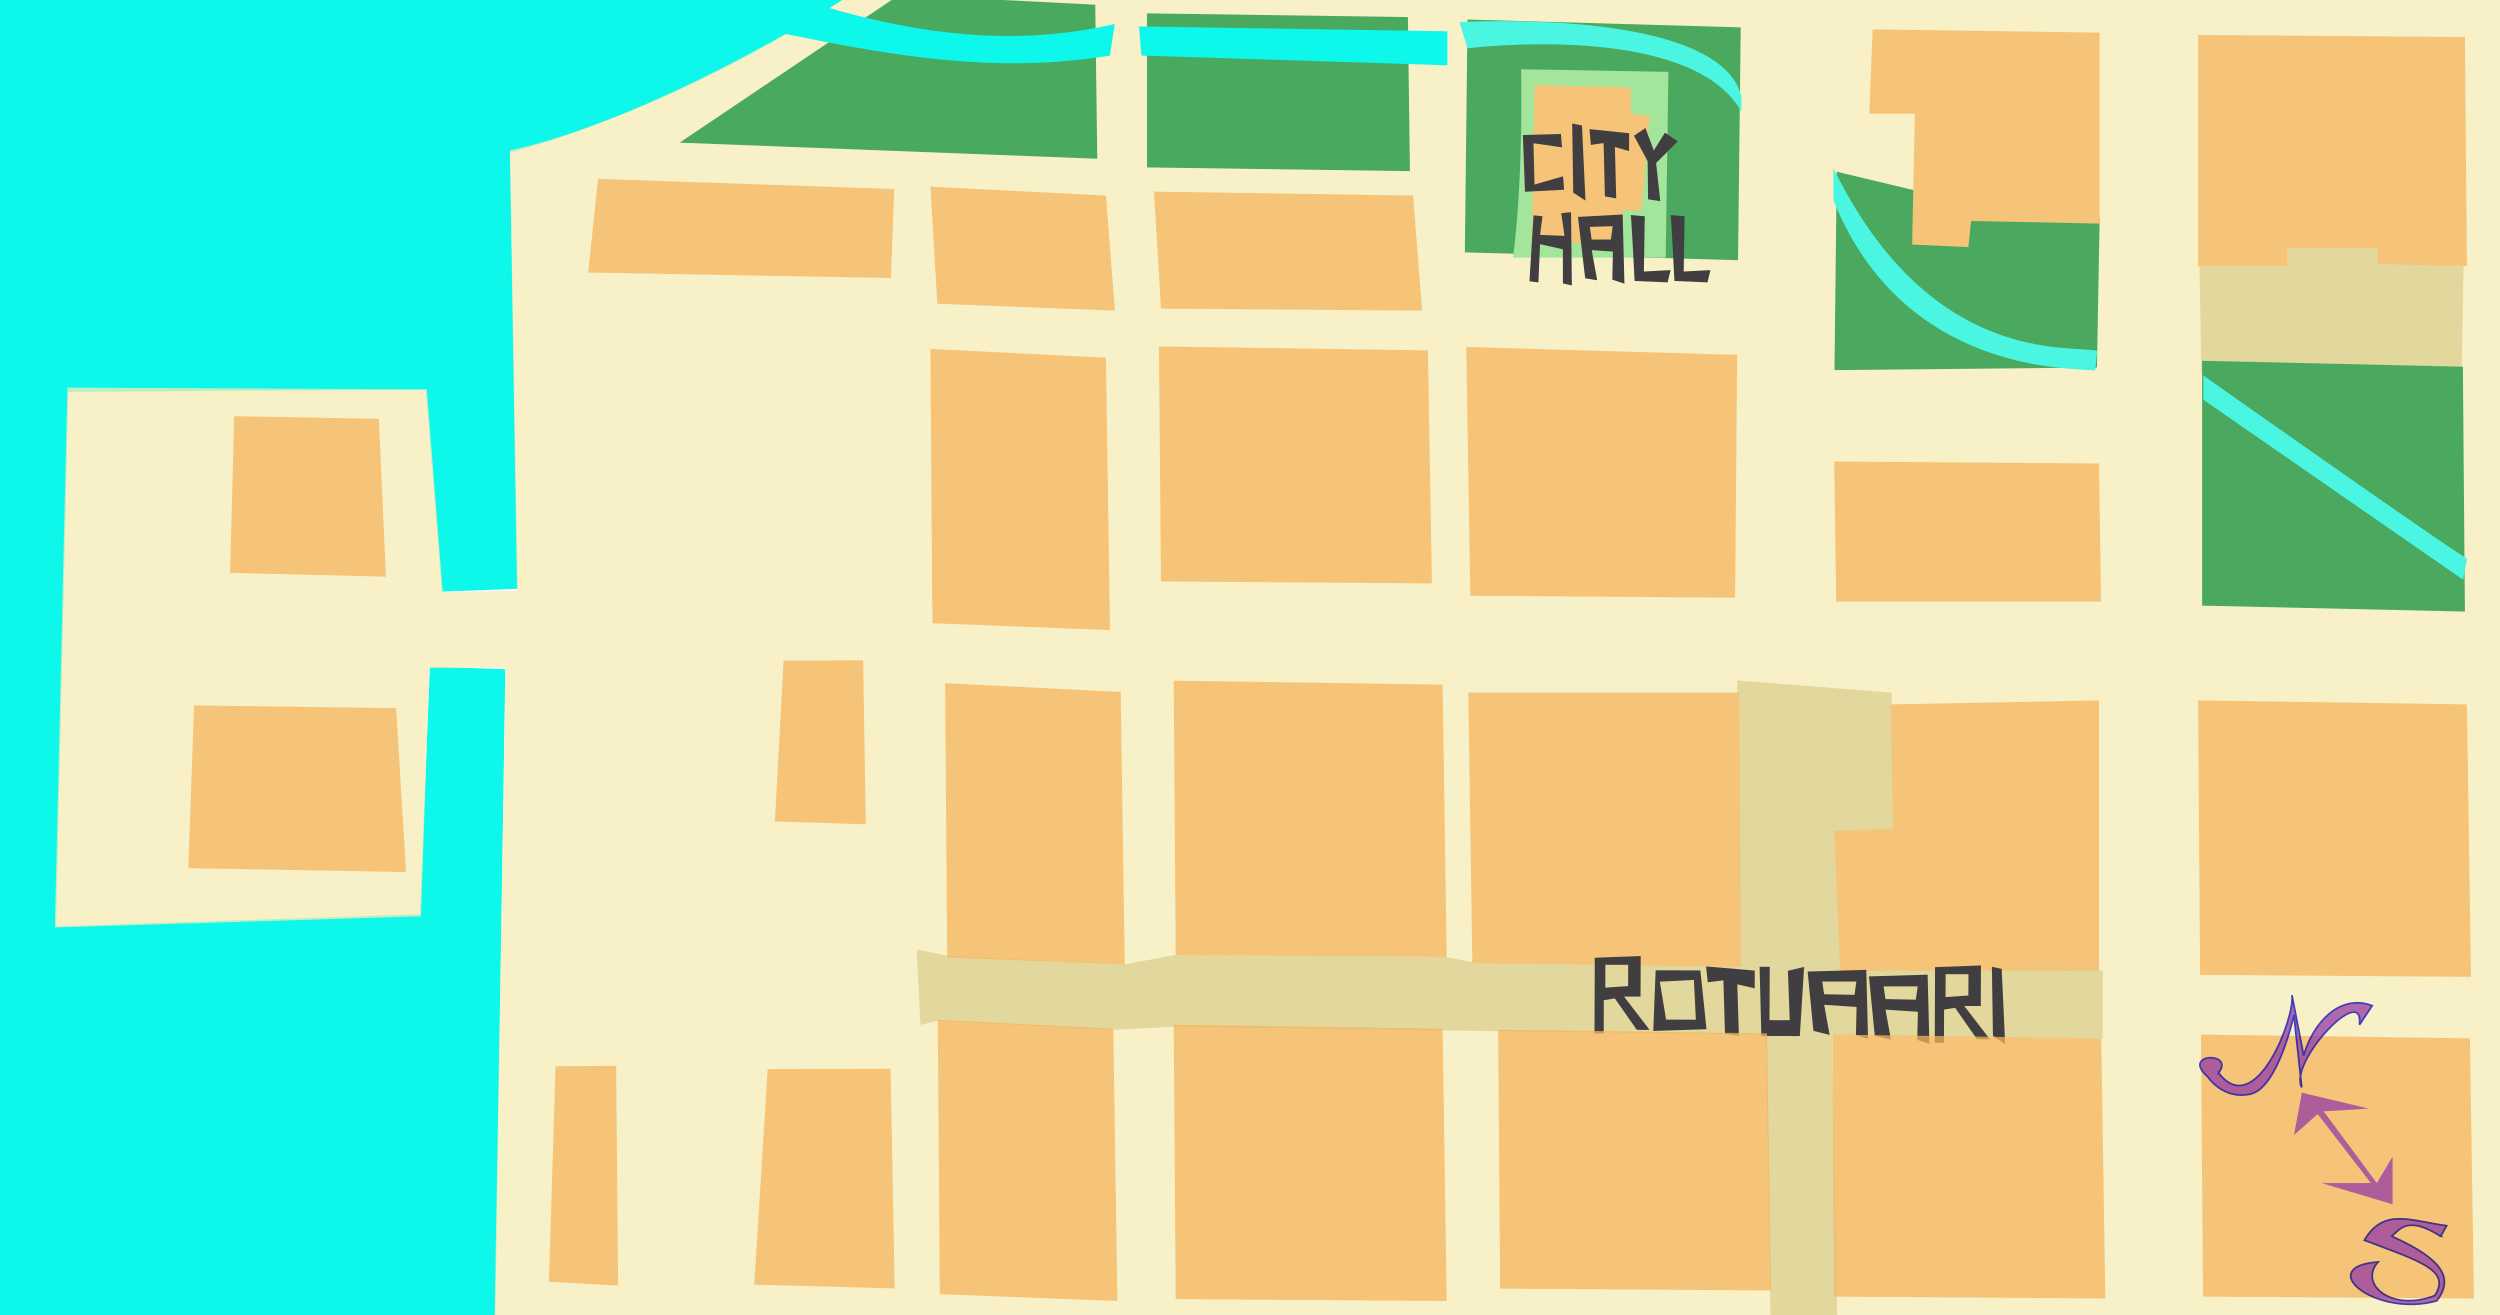 <?xml version="1.0" encoding="UTF-8" standalone="no"?>
<!-- Created with Inkscape (http://www.inkscape.org/) -->

<svg
   xmlns:dc="http://purl.org/dc/elements/1.1/"
   xmlns:cc="http://creativecommons.org/ns#"
   xmlns:rdf="http://www.w3.org/1999/02/22-rdf-syntax-ns#"
   xmlns:svg="http://www.w3.org/2000/svg"
   xmlns="http://www.w3.org/2000/svg"
   xmlns:sodipodi="http://sodipodi.sourceforge.net/DTD/sodipodi-0.dtd"
   xmlns:inkscape="http://www.inkscape.org/namespaces/inkscape"
   version="1.1"
   width="673"
   height="354"
   id="svg2987"
   inkscape:version="0.48.4 r9939"
   sodipodi:docname="gamearea.svg"
   inkscape:export-filename="C:\Users\paalaves.CSE-PC36\Desktop\SAG-promo\gamearea.png"
   inkscape:export-xdpi="66.007767"
   inkscape:export-ydpi="66.007767">
  <sodipodi:namedview
     pagecolor="#ffffff"
     bordercolor="#666666"
     borderopacity="1"
     objecttolerance="10"
     gridtolerance="10"
     guidetolerance="10"
     inkscape:pageopacity="0"
     inkscape:pageshadow="2"
     inkscape:window-width="1064"
     inkscape:window-height="895"
     id="namedview45"
     showgrid="false"
     inkscape:zoom="1.2"
     inkscape:cx="341.86281"
     inkscape:cy="259.23964"
     inkscape:window-x="127"
     inkscape:window-y="90"
     inkscape:window-maximized="0"
     inkscape:current-layer="svg2987" />
  <defs
     id="defs2991" />
  <path
     style="fill:#0df7ea;fill-opacity:1;stroke:none"
     d="M 238.644,-7.912 C 206.539,14.252 172.926,31.139 137.337,41.108 l 2.026,117.394 -20.417,0.768 -4.322,-54.314 -96.242,0.531 -3.268,143.873 97.876,-3.248 2.745,-66.646 20.294,0.694 -2.672,174.493 -137.198,-0.474 1.307,-364.052 z"
     id="path4016"
     inkscape:connector-curvature="0"
     sodipodi:nodetypes="cccccccccccccc" />
  <path
     style="opacity:0.739;fill:#f6ecb4;fill-opacity:1;stroke:none"
     d="m 238.698,-7.51 c -30.064,19.95 -72.296,41.859 -101.438,47.969 l 1.906,118.5 -19.969,0.406 -4.281,-54.531 -96.781,-0.5 -3.375,145.344 98.594,-3 2.219,-66.844 20.545,-0.19 -3.013,176.315 549.062,9.125 -6.875,-365.937 z"
     id="path3850-7"
     inkscape:connector-curvature="0"
     sodipodi:nodetypes="cccccccccccccc" />
  <path
     d="m 592.501,278.507 0.544,70.545 72.948,0.508 -1.089,-70.037 z"
     id="path3787-1"
     style="opacity:0.739;fill:#f4b55c;fill-opacity:1;stroke:none"
     inkscape:connector-curvature="0"
     sodipodi:nodetypes="ccccc" />
  <g
     transform="matrix(0.834,0,0,0.797,380.49,0.803)"
     id="g3884"
     style="opacity:0.739">
    <path
       d="m 253.585,79.545 0.737,45.207 84.037,2.26 0.737,-48.221 z"
       id="path3837"
       style="fill:#dace8d;fill-opacity:1;stroke:none"
       inkscape:connector-curvature="0" />
    <path
       d="m -160.343,319.69 10.43,2.202 56.952,2.765 16.339,-3.152 86.899,0.706 8.852,1.815 86.193,1.075 -0.799,-96.276 49.822,4.124 0.449,47.158 -18.268,-0.181 2.215,46.418 83.793,0.559 -0.043,22.842 -87.418,-1.129 1.726,96.107 -21.518,-0.039 -1.593,-96.171 -191.103,-2.684 -20.176,1.014 -56.198,-3.054 -5.344,1.384 z"
       id="path3835"
       style="fill:#dace8d;fill-opacity:1;stroke:none"
       inkscape:connector-curvature="0"
       sodipodi:nodetypes="ccccccccccccccccccccccc" />
    <path
       d="M 16.599,84.236 17.464,5.589 105.65,8.24 104.785,86.887 z"
       id="path2997"
       style="fill:#0d913a;fill-opacity:1;stroke:none"
       inkscape:connector-curvature="0" />
    <path
       d="M 32.162,86.003 C 35.62,57.725 34.755,22.378 34.755,22.378 L 82.307,23.262 81.442,86.003 z"
       id="path2999"
       style="fill:#84e18b;fill-opacity:1;stroke:none"
       inkscape:connector-curvature="0" />
    <path
       d="m 67.609,80.701 0,-10.604 6.052,0 2.594,-31.812 -6.052,-0.884 0,-8.837 -31.124,-0.884 -0.865,53.904 z"
       id="path3001"
       style="fill:#f4b55c;fill-opacity:1;stroke:none"
       inkscape:connector-curvature="0" />
    <path
       d="m 164.231,63.902 -27.584,-6.911 -0.737,67.01 84.728,-0.884 0.865,-50.369 c 0,0 -58.212,-8.385 -57.271,-8.846 z"
       id="path3005"
       style="fill:#0d913a;fill-opacity:1;stroke:none"
       inkscape:connector-curvature="0" />
    <path
       d="m 147.149,37.401 1.077,-28.494 73.276,1.1 0,64.508 -41.499,-0.884 -0.865,8.837 -18.156,-0.884 0.865,-44.184 z"
       id="path3003"
       style="fill:#f4b55c;fill-opacity:1;stroke:none"
       inkscape:connector-curvature="0" />
    <path
       d="m 17.464,15.309 c 0,0 71.926,-9.456 88.414,21.442 l -0.016,-5.269 C 98.475,1.23 14.87,6.472 14.87,6.472 z"
       id="path3007"
       style="fill:#0df7ea;fill-opacity:1;stroke:none"
       inkscape:connector-curvature="0" />
    <path
       d="m 135.571,66.664 c 22.552,58.362 75.841,56.572 84.499,57.457 l 0.636,-6.602 c -8.04,-2.24 -53.551,5.727 -85.119,-61.692 z"
       id="path3777"
       style="fill:#0df7ea;fill-opacity:1;stroke:none"
       inkscape:connector-curvature="0" />
    <path
       d="m 17.059,116.188 87.439,2.668 -0.653,82.034 -85.481,-0.667 z"
       id="path3779"
       style="fill:#f4b55c;fill-opacity:1;stroke:none"
       inkscape:connector-curvature="0" />
    <path
       d="m 135.818,154.871 0.653,47.353 85.481,0 -0.653,-46.686 z"
       id="path3781"
       style="fill:#f4b55c;fill-opacity:1;stroke:none"
       inkscape:connector-curvature="0" />
    <path
       d="m 17.711,232.904 1.305,91.372 86.786,1.334 -0.653,-92.706 z"
       id="path3783"
       style="fill:#f4b55c;fill-opacity:1;stroke:none"
       inkscape:connector-curvature="0" />
    <path
       d="m 154.089,236.905 0.653,42.018 -18.923,0.667 1.958,47.353 83.523,0 0,-91.372 z"
       id="path3785"
       style="fill:#f4b55c;fill-opacity:1;stroke:none"
       inkscape:connector-curvature="0" />
    <path
       d="m 253.273,235.571 0.653,92.706 87.439,0.667 -1.305,-92.039 z"
       id="path3787"
       style="fill:#f4b55c;fill-opacity:1;stroke:none"
       inkscape:connector-curvature="0" />
    <path
       d="m 253.273,88.843 28.711,0 0,-6.003 29.364,0 0,5.336 28.711,0.667 -0.653,-77.366 -86.134,-0.667 z"
       id="path3789"
       style="fill:#f4b55c;fill-opacity:1;stroke:none"
       inkscape:connector-curvature="0" />
    <path
       d="m 254.578,120.857 84.176,2.001 0.653,82.701 -84.829,-2.001 z"
       id="path3820"
       style="fill:#0d913a;fill-opacity:1;stroke:none"
       inkscape:connector-curvature="0" />
    <path
       d="m 254.984,134.026 83.847,60.792 1.289,-7.269 c 1.748,2.428 -85.119,-61.692 -85.119,-61.692 z"
       id="path3818"
       style="fill:#0df7ea;fill-opacity:1;stroke:none"
       inkscape:connector-curvature="0" />
    <g
       transform="matrix(0.546,0,0,0.558,-56.025,-58.036)"
       id="g3866">
      <path
         d="m 236.969,680.908 -27.131,1.021 -0.17,45.774 5.443,0.029 0.057,-20.101 6.52,-1.079 12.956,19.021 7.598,0.029 -15.139,-20.159 9.781,0.029 0.085,-24.564 z m -20.866,5.28 13.495,0.029 -0.057,12.895 -13.495,0.934 z"
         id="path3791"
         style="fill:#000010;fill-opacity:1;stroke:none"
         inkscape:connector-curvature="0"
         sodipodi:nodetypes="ccccccccccccccccc" />
      <path
         d="m 245.82,689.529 -1.414,36.719 31.469,-1.049 -3.617,-35.58 z m 22.623,5.815 1.151,24.099 -17.625,-0.06 -3.683,-22.96 20.157,-1.079 z"
         id="path3795"
         style="fill:#000010;fill-opacity:1;stroke:none"
         inkscape:connector-curvature="0"
         sodipodi:nodetypes="ccccccccccc" />
      <path
         d="m 286.801,727.919 -0.925,-32.302 -9.262,1.156 -0.998,-9.574 28.797,2.517 -0.035,10.766 -10.28,-2.437 0.929,31.105 z"
         id="path3799"
         style="fill:#000010;fill-opacity:1;stroke:none"
         inkscape:connector-curvature="0"
         sodipodi:nodetypes="ccccccccc" />
      <path
         d="m 307.268,687.395 1.04,41.871 22.728,0.085 2.548,-41.858 -9.578,2.357 1.085,29.909 -11.962,-0.044 0.12,-32.297 z"
         id="path3801"
         style="fill:#000010;fill-opacity:1;stroke:none"
         inkscape:connector-curvature="0"
         sodipodi:nodetypes="ccccccccc" />
      <path
         d="m 370.344,689.248 -34.688,1.062 3.438,35.906 9.562,2.438 -3.219,-18.219 19.156,1.281 -0.375,17 7.156,2.406 z m -26.031,7.094 20.156,0 -1.094,8.062 -17.969,-0.375 z"
         id="path3803"
         style="fill:#000010;fill-opacity:1;stroke:none"
         inkscape:connector-curvature="0"
         sodipodi:nodetypes="cccccccccccccc" />
      <path
         d="m 445.217,729.3 -0.629,-41.871 5.787,1.232 2.069,45.468 z"
         id="path3805"
         style="fill:#000010;fill-opacity:1;stroke:none"
         inkscape:connector-curvature="0"
         sodipodi:nodetypes="ccccc" />
      <path
         d="m 438.12,686.597 -27.131,1.021 -0.17,45.774 5.443,0.029 0.057,-20.101 6.52,-1.079 12.956,19.021 7.598,0.029 -15.139,-20.159 9.781,0.029 0.085,-24.564 z m -20.866,5.28 13.495,0.029 -0.057,12.895 -13.495,0.934 z"
         id="path3812"
         style="fill:#000010;fill-opacity:1;stroke:none"
         inkscape:connector-curvature="0"
         sodipodi:nodetypes="ccccccccccccccccc" />
      <path
         d="m 406.607,692.178 -34.688,1.062 3.438,35.906 9.562,2.438 -3.219,-18.219 19.156,1.281 -0.375,17 7.156,2.406 z m -26.031,7.094 20.156,0 -1.094,8.062 -17.969,-0.375 z"
         id="path3817"
         style="fill:#000010;fill-opacity:1;stroke:none"
         inkscape:connector-curvature="0"
         sodipodi:nodetypes="cccccccccccccc" />
    </g>
    <g
       transform="matrix(0.546,0,0,0.558,-56.025,-58.036)"
       id="g3845">
      <path
         d="m 197.105,218.819 -0.629,-41.871 5.787,1.232 2.069,45.468 z"
         id="path3821"
         style="fill:#000010;fill-opacity:1;stroke:none"
         inkscape:connector-curvature="0" />
      <path
         d="m 215.806,221.079 -0.753,-32.302 -7.535,1.156 -0.812,-9.574 23.425,2.517 -0.028,10.766 -8.362,-2.437 0.756,31.105 z"
         id="path3823"
         style="fill:#000010;fill-opacity:1;stroke:none"
         inkscape:connector-curvature="0" />
      <path
         d="m 241.352,222.847 -0.263,-23.059 -8.1,-15.389 6.779,-4.715 4.94,13.611 6.579,-10.762 7.622,5.229 -12.816,13.094 2.452,23.108 z"
         id="path3825"
         style="fill:#000010;fill-opacity:1;stroke:none"
         inkscape:connector-curvature="0" />
      <path
         d="m 226.319,232.028 -26.423,1.476 4.264,37.146 7.083,1.198 -3.219,-18.219 12.545,0.868 -0.375,17 7.156,2.406 z m -19.42,7.507 13.545,-0.413 -1.094,8.062 -11.357,0.038 z"
         id="path3829"
         style="fill:#000010;fill-opacity:1;stroke:none"
         inkscape:connector-curvature="0" />
      <path
         d="m 239.384,233.126 -0.527,33.435 15.792,-0.86 -1.76,7.435 -19.519,-0.859 c 0,0 -1.936,-39.875 -2.27,-39.908 z"
         id="path3831"
         style="fill:#000010;fill-opacity:1;stroke:none"
         inkscape:connector-curvature="0" />
      <path
         d="m 189.824,183.285 -22.5,0.625 1.25,34.375 23.125,-1.25 -0.625,-8.125 -16.875,5 -0.625,-25 16.875,2.5 z"
         id="path3839"
         style="fill:#000010;fill-opacity:1;stroke:none"
         inkscape:connector-curvature="0" />
      <path
         d="m 173.624,232.5 5.302,0.625 -1.446,11.25 14.459,0.625 -1.928,-13.75 5.784,-0.625 0.482,44.375 -5.302,-1.25 0,-20.625 -13.495,-3.125 -0.964,23.125 -5.302,-0.625 z"
         id="path3841"
         style="fill:#000010;fill-opacity:1;stroke:none"
         inkscape:connector-curvature="0" />
      <path
         d="m 262.938,233.126 -0.527,33.435 15.792,-0.86 -1.76,7.435 -19.519,-0.859 c 0,0 -1.936,-39.875 -2.27,-39.908 z"
         id="path3843"
         style="fill:#000010;fill-opacity:1;stroke:none"
         inkscape:connector-curvature="0" />
    </g>
    <path
       d="m 284.236,382.398 2.542,-14.325 21.609,5.372 -14.584,0.916 17.171,24.214 5.092,-8.922 0,16.115 -22.88,-7.162 15.848,-0.031 -17.171,-23.309 z"
       id="path3878"
       style="fill:#9539a4;fill-opacity:1;stroke:none"
       inkscape:connector-curvature="0"
       sodipodi:nodetypes="ccccccccccc" />
    <path
       d="m 259.88,361.372 c 5.464,-7.296 -12.338,-6.781 -3.475,1.335 0,0 5.028,8.016 13.901,5.786 8.873,-2.231 13.901,-26.703 13.901,-26.703 l 2.527,24.478 c -4.404,-8.57 20.313,-35.861 18.64,-21.14 l 4.107,-6.453 c -10.643,-4.208 -19.229,6.079 -22.116,16.912 L 283.575,335.113 c 1.205,7.031 -11.655,42.707 -23.695,26.258 z"
       id="path3880"
       style="fill:#9539a4;fill-opacity:1;stroke:#0000b3;stroke-width:0.585px;stroke-linecap:butt;stroke-linejoin:miter;stroke-opacity:1"
       inkscape:connector-curvature="0"
       sodipodi:nodetypes="ccsccccccc" />
    <path
       d="m 331.597,416.559 1.896,-3.56 c -11.762,-1.671 -20.303,-6.17 -26.539,4.896 17.854,7.097 28.077,10.096 22.747,18.692 -13.86,5.703 -24.764,-3.79 -18.324,-11.349 -20.828,1.636 -0.926,18.92 18.956,13.129 5.349,-7.348 2.507,-13.806 -14.533,-21.808 2.889,-2.77 5.458,-6.796 15.797,0 z"
       id="path3882"
       style="fill:#9539a4;fill-opacity:1;stroke:#000088;stroke-width:0.585px;stroke-linecap:butt;stroke-linejoin:miter;stroke-opacity:1"
       inkscape:connector-curvature="0"
       sodipodi:nodetypes="cccccccc" />
  </g>
  <path
     d="m 493.263,278.507 0.544,70.545 72.948,0.508 -1.089,-70.037 z"
     id="path3787-7"
     style="opacity:0.739;fill:#f4b55c;fill-opacity:1;stroke:none"
     inkscape:connector-curvature="0"
     sodipodi:nodetypes="ccccc" />
  <path
     d="m 403.287,277.183 0.544,69.717 72.948,0.502 -1.089,-69.216 z"
     id="path3787-4"
     style="opacity:0.739;fill:#f4b55c;fill-opacity:1;stroke:none"
     inkscape:connector-curvature="0"
     sodipodi:nodetypes="ccccc" />
  <path
     d="m 315.957,275.86 0.544,73.854 72.948,0.531 -1.089,-73.323 z"
     id="path3787-1-0"
     style="opacity:0.739;fill:#f4b55c;fill-opacity:1;stroke:none"
     inkscape:connector-curvature="0"
     sodipodi:nodetypes="ccccc" />
  <path
     d="m 315.957,183.238 0.544,73.854 72.948,0.531 -1.089,-73.323 z"
     id="path3787-1-9"
     style="opacity:0.739;fill:#f4b55c;fill-opacity:1;stroke:none"
     inkscape:connector-curvature="0"
     sodipodi:nodetypes="ccccc" />
  <path
     d="m 311.987,93.262 0.544,63.269 72.948,0.531 -1.089,-62.738 z"
     id="path3787-1-4"
     style="opacity:0.739;fill:#f4b55c;fill-opacity:1;stroke:none"
     inkscape:connector-curvature="0"
     sodipodi:nodetypes="ccccc" />
  <path
     d="m 252.445,274.537 0.544,73.854 47.807,1.855 -1.089,-73.323 z"
     id="path3787-1-8"
     style="opacity:0.739;fill:#f4b55c;fill-opacity:1;stroke:none"
     inkscape:connector-curvature="0"
     sodipodi:nodetypes="ccccc" />
  <path
     d="m 254.429,183.899 0.544,73.854 47.807,1.855 -1.089,-73.323 z"
     id="path3787-1-8-8"
     style="opacity:0.739;fill:#f4b55c;fill-opacity:1;stroke:none"
     inkscape:connector-curvature="0"
     sodipodi:nodetypes="ccccc" />
  <path
     d="m 250.46,93.923 0.544,73.854 47.807,1.855 -1.089,-73.323 z"
     id="path3787-1-8-2"
     style="opacity:0.739;fill:#f4b55c;fill-opacity:1;stroke:none"
     inkscape:connector-curvature="0"
     sodipodi:nodetypes="ccccc" />
  <path
     d="m 250.46,50.259 1.868,31.513 47.807,1.855 -2.412,-30.981 z"
     id="path3787-1-8-4"
     style="opacity:0.739;fill:#f4b55c;fill-opacity:1;stroke:none"
     inkscape:connector-curvature="0"
     sodipodi:nodetypes="ccccc" />
  <path
     d="m 310.664,51.582 1.868,31.513 70.301,0.531 -2.412,-30.981 z"
     id="path3787-1-8-4-5"
     style="opacity:0.739;fill:#f4b55c;fill-opacity:1;stroke:none"
     inkscape:connector-curvature="0"
     sodipodi:nodetypes="ccccc" />
  <path
     d="m 308.782,3.594 70.226,1.003 0.544,41.475 -70.77,-1.003 z"
     id="path3820-8"
     style="opacity:0.739;fill:#0d913a;fill-opacity:1;stroke:none"
     inkscape:connector-curvature="0"
     sodipodi:nodetypes="ccccc" />
  <path
     style="fill:#0df7ea;fill-opacity:1;stroke:none"
     d="m 389.624,8.428 0,9.15 -82.353,-2.614 -0.654,-7.843 z"
     id="path4012"
     inkscape:connector-curvature="0" />
  <path
     d="m 242.115,-1.406 52.726,2.67 0.544,41.475 -112.437,-4.337 z"
     id="path3820-8-2"
     style="opacity:0.739;fill:#0d913a;fill-opacity:1;stroke:none"
     inkscape:connector-curvature="0"
     sodipodi:nodetypes="ccccc" />
  <path
     style="fill:#0df7ea;fill-opacity:1;stroke:none"
     d="m 300.082,6.467 -1.307,8.497 c -30.565,5.021 -58.584,0.063 -87.582,-5.882 l 11.111,-7.19 c 24.955,7.331 51.13,10.783 77.778,4.575 z"
     id="path4014"
     inkscape:connector-curvature="0"
     sodipodi:nodetypes="ccccc" />
  <path
     d="m 160.996,48.15 -2.65,25.217 81.492,1.484 0.889,-23.958 z"
     id="path3787-1-8-4-1"
     style="opacity:0.739;fill:#f4b55c;fill-opacity:1;stroke:none"
     inkscape:connector-curvature="0"
     sodipodi:nodetypes="ccccc" />
  <path
     d="m 206.657,287.812 -3.622,58.021 37.807,1.021 -1.089,-59.156 z"
     id="path3787-1-8-1"
     style="opacity:0.739;fill:#f4b55c;fill-opacity:1;stroke:none"
     inkscape:connector-curvature="0"
     sodipodi:nodetypes="ccccc" />
  <path
     d="m 63.052,112.036 -1.122,42.188 41.974,1.021 -1.922,-42.49 z"
     id="path3787-1-8-1-5"
     style="opacity:0.739;fill:#f4b55c;fill-opacity:1;stroke:none"
     inkscape:connector-curvature="0"
     sodipodi:nodetypes="ccccc" />
  <path
     d="m 52.247,189.896 -1.568,43.815 58.641,1.061 -2.685,-44.129 z"
     id="path3787-1-8-1-5-2"
     style="opacity:0.739;fill:#f4b55c;fill-opacity:1;stroke:none"
     inkscape:connector-curvature="0"
     sodipodi:nodetypes="ccccc" />
  <path
     d="m 210.941,177.84 -2.345,43.309 24.474,0.762 -0.705,-44.156 z"
     id="path3787-1-8-1-7"
     style="opacity:0.739;fill:#f4b55c;fill-opacity:1;stroke:none"
     inkscape:connector-curvature="0"
     sodipodi:nodetypes="ccccc" />
  <path
     d="m 149.549,287.036 -1.786,58.021 18.641,1.021 -0.537,-59.156 z"
     id="path3787-1-8-1-6"
     style="opacity:0.739;fill:#f4b55c;fill-opacity:1;stroke:none"
     inkscape:connector-curvature="0"
     sodipodi:nodetypes="ccccc" />
</svg>

